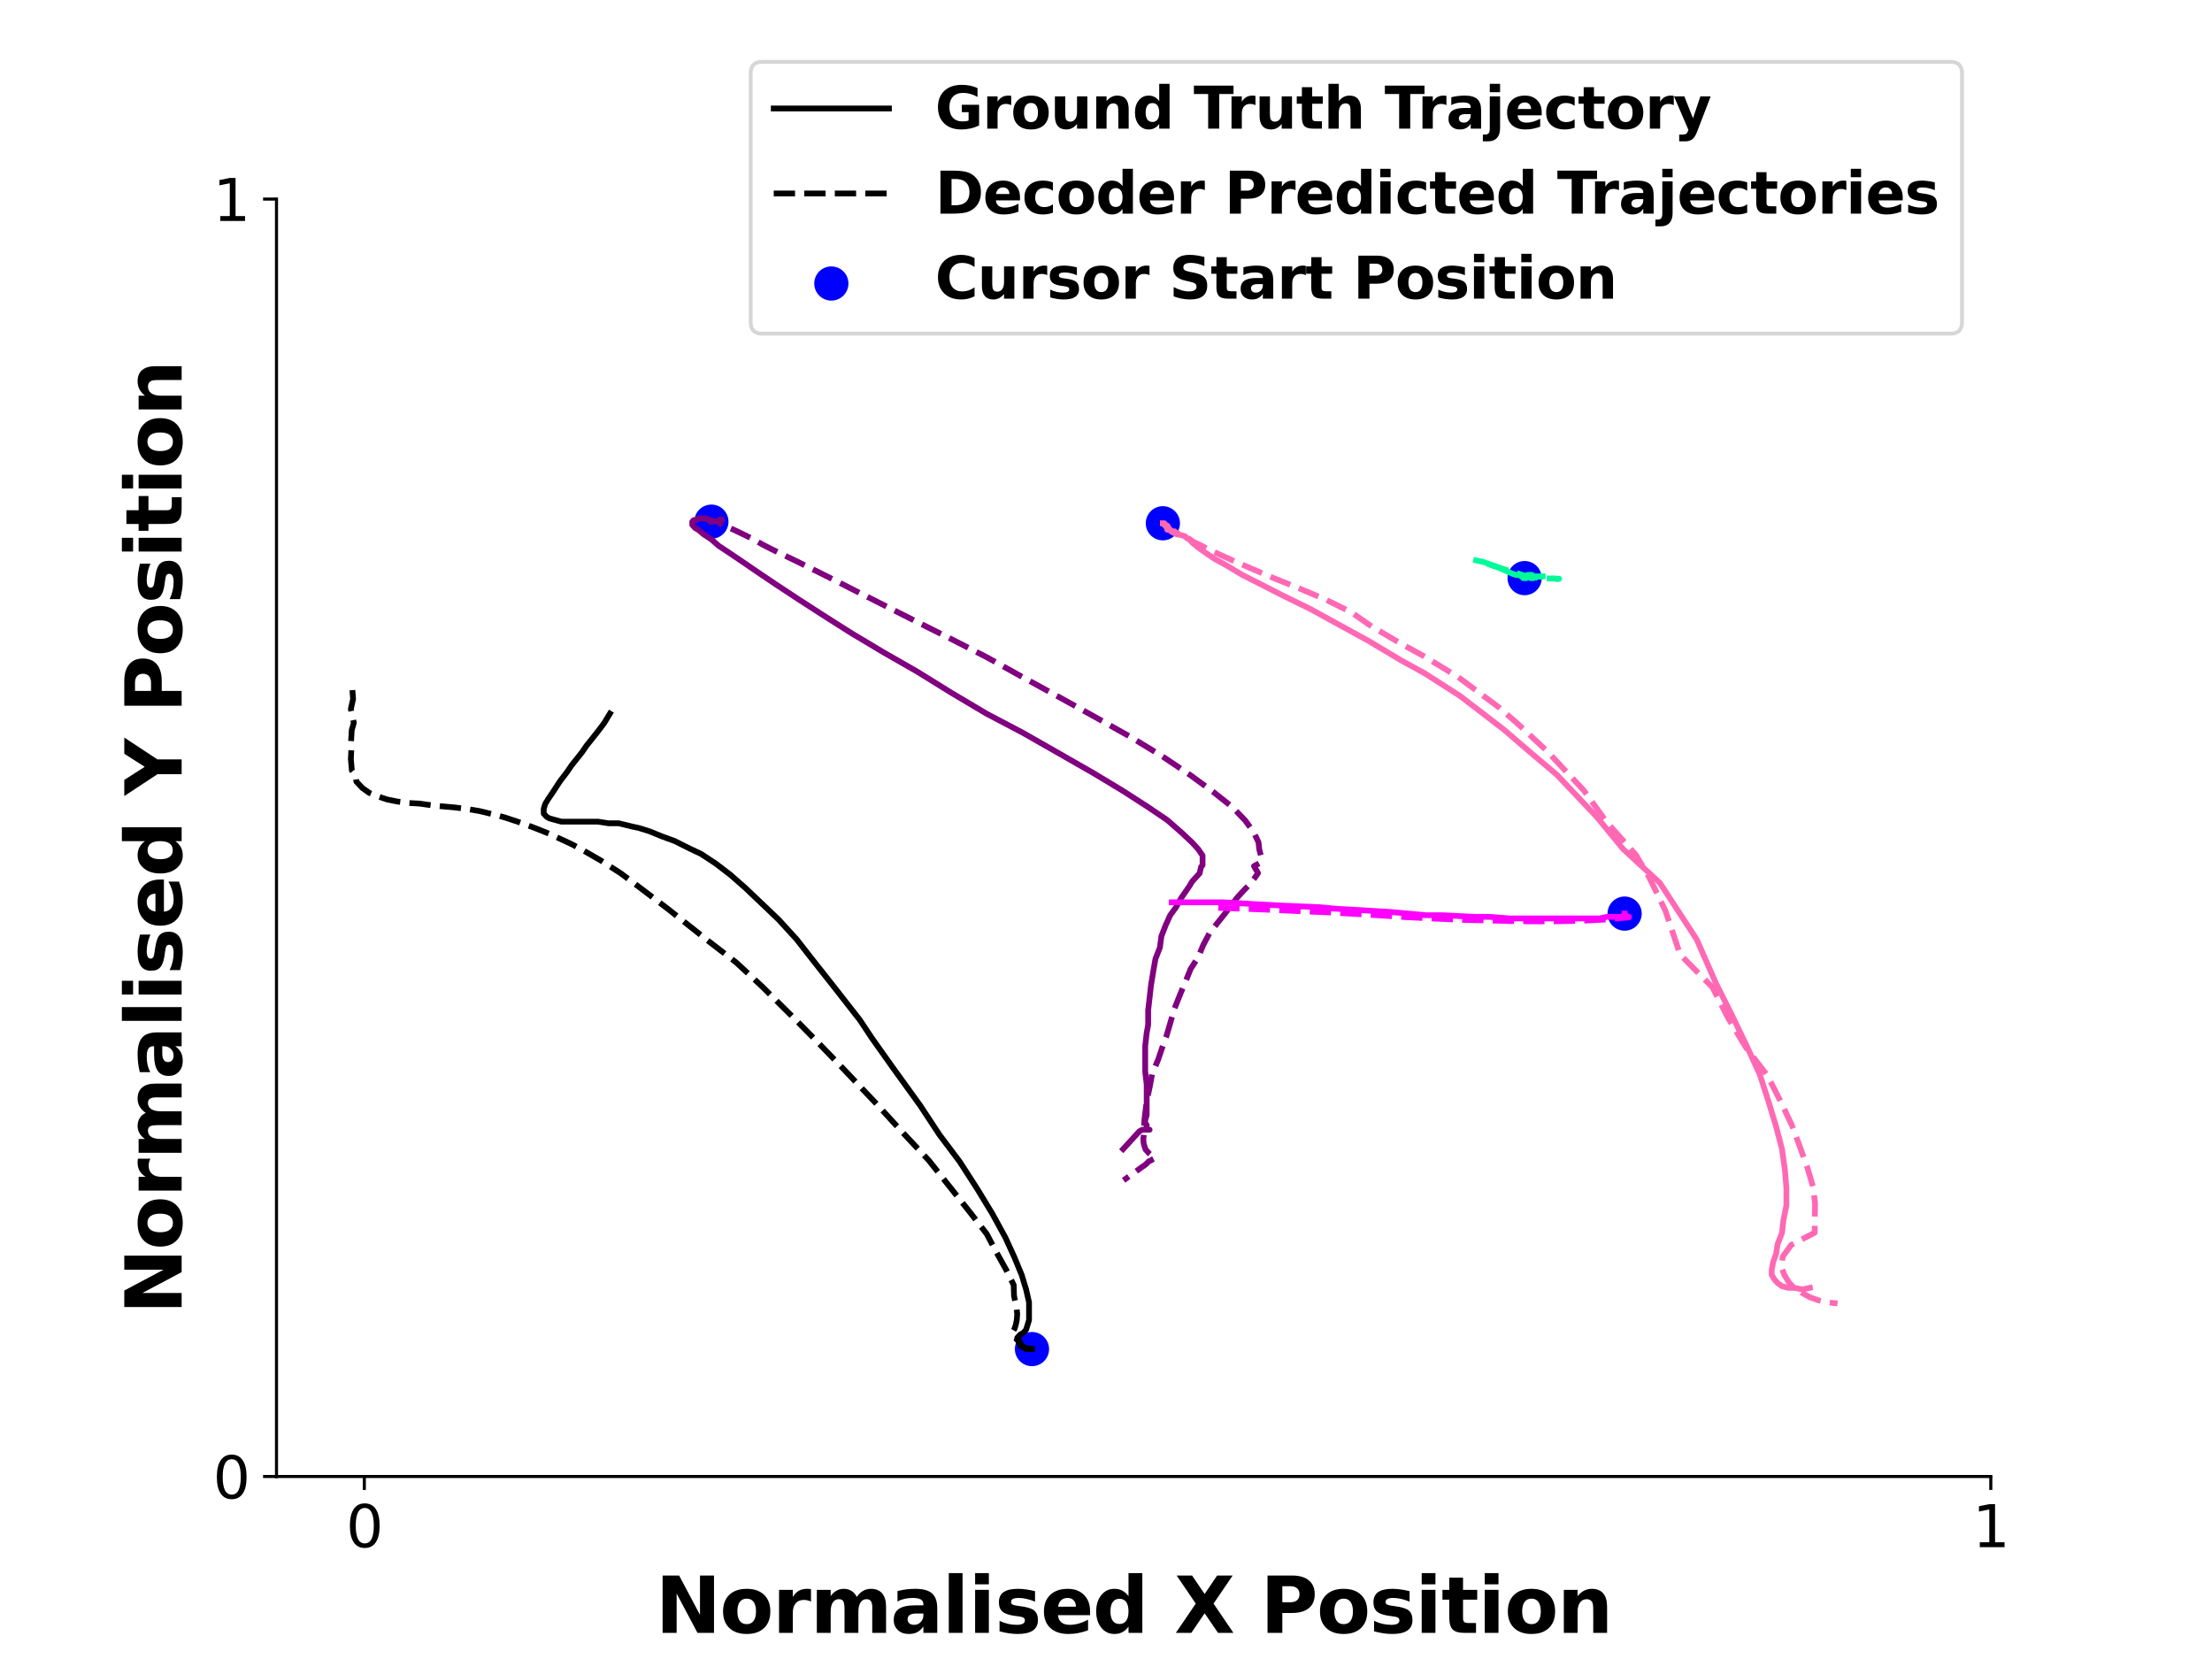 <?xml version="1.0" encoding="utf-8" standalone="no"?>
<!DOCTYPE svg PUBLIC "-//W3C//DTD SVG 1.1//EN"
  "http://www.w3.org/Graphics/SVG/1.1/DTD/svg11.dtd">
<svg xmlns:xlink="http://www.w3.org/1999/xlink" width="576pt" height="432pt" viewBox="0 0 576 432" xmlns="http://www.w3.org/2000/svg" version="1.1">
 <defs>
  <style type="text/css">*{stroke-linejoin: round; stroke-linecap: butt}</style>
 </defs>
 <g id="figure_1">
  <g id="patch_1">
   <path d="M 0 432 
L 576 432 
L 576 0 
L 0 0 
z
" style="fill: #ffffff"/>
  </g>
  <g id="axes_1">
   <g id="patch_2">
    <path d="M 72 384.48 
L 518.4 384.48 
L 518.4 51.84 
L 72 51.84 
z
" style="fill: #ffffff"/>
   </g>
   <g id="PathCollection_1">
    <defs>
     <path id="m615c0fd0ea" d="M 0 3.953 
C 1.048 3.953 2.054 3.536 2.795 2.795 
C 3.536 2.054 3.953 1.048 3.953 0 
C 3.953 -1.048 3.536 -2.054 2.795 -2.795 
C 2.054 -3.536 1.048 -3.953 0 -3.953 
C -1.048 -3.953 -2.054 -3.536 -2.795 -2.795 
C -3.536 -2.054 -3.953 -1.048 -3.953 0 
C -3.953 1.048 -3.536 2.054 -2.795 2.795 
C -2.054 3.536 -1.048 3.953 0 3.953 
z
" style="stroke: #0000ff"/>
    </defs>
    <g clip-path="url(#p5a84b5523d)">
     <use xlink:href="#m615c0fd0ea" x="268.725" y="351.3" style="fill: #0000ff; stroke: #0000ff"/>
    </g>
   </g>
   <g id="PathCollection_2">
    <g clip-path="url(#p5a84b5523d)">
     <use xlink:href="#m615c0fd0ea" x="397.009" y="150.54" style="fill: #0000ff; stroke: #0000ff"/>
    </g>
   </g>
   <g id="PathCollection_3">
    <g clip-path="url(#p5a84b5523d)">
     <use xlink:href="#m615c0fd0ea" x="185.244" y="135.84" style="fill: #0000ff; stroke: #0000ff"/>
    </g>
   </g>
   <g id="PathCollection_4">
    <g clip-path="url(#p5a84b5523d)">
     <use xlink:href="#m615c0fd0ea" x="302.806" y="136.26" style="fill: #0000ff; stroke: #0000ff"/>
    </g>
   </g>
   <g id="PathCollection_5">
    <g clip-path="url(#p5a84b5523d)">
     <use xlink:href="#m615c0fd0ea" x="423.049" y="237.9" style="fill: #0000ff; stroke: #0000ff"/>
    </g>
   </g>
   <g id="matplotlib.axis_1">
    <g id="xtick_1">
     <g id="line2d_1">
      <defs>
       <path id="maf8836e761" d="M 0 0 
L 0 3.5 
" style="stroke: #000000; stroke-width: 0.8"/>
      </defs>
      <g>
       <use xlink:href="#maf8836e761" x="94.871" y="384.48" style="stroke: #000000; stroke-width: 0.8"/>
      </g>
     </g>
     <g id="text_1">
      <!-- 0 -->
      <g transform="translate(90.099 402.878)scale(0.15 -0.15)">
       <defs>
        <path id="DejaVuSans-30" d="M 2034 4250 
Q 1547 4250 1301 3770 
Q 1056 3291 1056 2328 
Q 1056 1369 1301 889 
Q 1547 409 2034 409 
Q 2525 409 2770 889 
Q 3016 1369 3016 2328 
Q 3016 3291 2770 3770 
Q 2525 4250 2034 4250 
z
M 2034 4750 
Q 2819 4750 3233 4129 
Q 3647 3509 3647 2328 
Q 3647 1150 3233 529 
Q 2819 -91 2034 -91 
Q 1250 -91 836 529 
Q 422 1150 422 2328 
Q 422 3509 836 4129 
Q 1250 4750 2034 4750 
z
" transform="scale(0.016)"/>
       </defs>
       <use xlink:href="#DejaVuSans-30"/>
      </g>
     </g>
    </g>
    <g id="xtick_2">
     <g id="line2d_2">
      <g>
       <use xlink:href="#maf8836e761" x="518.4" y="384.48" style="stroke: #000000; stroke-width: 0.8"/>
      </g>
     </g>
     <g id="text_2">
      <!-- 1 -->
      <g transform="translate(513.628 402.878)scale(0.15 -0.15)">
       <defs>
        <path id="DejaVuSans-31" d="M 794 531 
L 1825 531 
L 1825 4091 
L 703 3866 
L 703 4441 
L 1819 4666 
L 2450 4666 
L 2450 531 
L 3481 531 
L 3481 0 
L 794 0 
L 794 531 
z
" transform="scale(0.016)"/>
       </defs>
       <use xlink:href="#DejaVuSans-31"/>
      </g>
     </g>
    </g>
    <g id="text_3">
     <!-- Normalised X Position -->
     <g transform="translate(170.664 425.194)scale(0.2 -0.2)">
      <defs>
       <path id="DejaVuSans-Bold-4e" d="M 588 4666 
L 1931 4666 
L 3628 1466 
L 3628 4666 
L 4769 4666 
L 4769 0 
L 3425 0 
L 1728 3200 
L 1728 0 
L 588 0 
L 588 4666 
z
" transform="scale(0.016)"/>
       <path id="DejaVuSans-Bold-6f" d="M 2203 2784 
Q 1831 2784 1636 2517 
Q 1441 2250 1441 1747 
Q 1441 1244 1636 976 
Q 1831 709 2203 709 
Q 2569 709 2762 976 
Q 2956 1244 2956 1747 
Q 2956 2250 2762 2517 
Q 2569 2784 2203 2784 
z
M 2203 3584 
Q 3106 3584 3614 3096 
Q 4122 2609 4122 1747 
Q 4122 884 3614 396 
Q 3106 -91 2203 -91 
Q 1297 -91 786 396 
Q 275 884 275 1747 
Q 275 2609 786 3096 
Q 1297 3584 2203 3584 
z
" transform="scale(0.016)"/>
       <path id="DejaVuSans-Bold-72" d="M 3138 2547 
Q 2991 2616 2845 2648 
Q 2700 2681 2553 2681 
Q 2122 2681 1889 2404 
Q 1656 2128 1656 1613 
L 1656 0 
L 538 0 
L 538 3500 
L 1656 3500 
L 1656 2925 
Q 1872 3269 2151 3426 
Q 2431 3584 2822 3584 
Q 2878 3584 2943 3579 
Q 3009 3575 3134 3559 
L 3138 2547 
z
" transform="scale(0.016)"/>
       <path id="DejaVuSans-Bold-6d" d="M 3781 2919 
Q 3994 3244 4286 3414 
Q 4578 3584 4928 3584 
Q 5531 3584 5847 3212 
Q 6163 2841 6163 2131 
L 6163 0 
L 5038 0 
L 5038 1825 
Q 5041 1866 5042 1909 
Q 5044 1953 5044 2034 
Q 5044 2406 4934 2573 
Q 4825 2741 4581 2741 
Q 4263 2741 4089 2478 
Q 3916 2216 3909 1719 
L 3909 0 
L 2784 0 
L 2784 1825 
Q 2784 2406 2684 2573 
Q 2584 2741 2328 2741 
Q 2006 2741 1831 2477 
Q 1656 2213 1656 1722 
L 1656 0 
L 531 0 
L 531 3500 
L 1656 3500 
L 1656 2988 
Q 1863 3284 2130 3434 
Q 2397 3584 2719 3584 
Q 3081 3584 3359 3409 
Q 3638 3234 3781 2919 
z
" transform="scale(0.016)"/>
       <path id="DejaVuSans-Bold-61" d="M 2106 1575 
Q 1756 1575 1579 1456 
Q 1403 1338 1403 1106 
Q 1403 894 1545 773 
Q 1688 653 1941 653 
Q 2256 653 2472 879 
Q 2688 1106 2688 1447 
L 2688 1575 
L 2106 1575 
z
M 3816 1997 
L 3816 0 
L 2688 0 
L 2688 519 
Q 2463 200 2181 54 
Q 1900 -91 1497 -91 
Q 953 -91 614 226 
Q 275 544 275 1050 
Q 275 1666 698 1953 
Q 1122 2241 2028 2241 
L 2688 2241 
L 2688 2328 
Q 2688 2594 2478 2717 
Q 2269 2841 1825 2841 
Q 1466 2841 1156 2769 
Q 847 2697 581 2553 
L 581 3406 
Q 941 3494 1303 3539 
Q 1666 3584 2028 3584 
Q 2975 3584 3395 3211 
Q 3816 2838 3816 1997 
z
" transform="scale(0.016)"/>
       <path id="DejaVuSans-Bold-6c" d="M 538 4863 
L 1656 4863 
L 1656 0 
L 538 0 
L 538 4863 
z
" transform="scale(0.016)"/>
       <path id="DejaVuSans-Bold-69" d="M 538 3500 
L 1656 3500 
L 1656 0 
L 538 0 
L 538 3500 
z
M 538 4863 
L 1656 4863 
L 1656 3950 
L 538 3950 
L 538 4863 
z
" transform="scale(0.016)"/>
       <path id="DejaVuSans-Bold-73" d="M 3272 3391 
L 3272 2541 
Q 2913 2691 2578 2766 
Q 2244 2841 1947 2841 
Q 1628 2841 1473 2761 
Q 1319 2681 1319 2516 
Q 1319 2381 1436 2309 
Q 1553 2238 1856 2203 
L 2053 2175 
Q 2913 2066 3209 1816 
Q 3506 1566 3506 1031 
Q 3506 472 3093 190 
Q 2681 -91 1863 -91 
Q 1516 -91 1145 -36 
Q 775 19 384 128 
L 384 978 
Q 719 816 1070 734 
Q 1422 653 1784 653 
Q 2113 653 2278 743 
Q 2444 834 2444 1013 
Q 2444 1163 2330 1236 
Q 2216 1309 1875 1350 
L 1678 1375 
Q 931 1469 631 1722 
Q 331 1975 331 2491 
Q 331 3047 712 3315 
Q 1094 3584 1881 3584 
Q 2191 3584 2531 3537 
Q 2872 3491 3272 3391 
z
" transform="scale(0.016)"/>
       <path id="DejaVuSans-Bold-65" d="M 4031 1759 
L 4031 1441 
L 1416 1441 
Q 1456 1047 1700 850 
Q 1944 653 2381 653 
Q 2734 653 3104 758 
Q 3475 863 3866 1075 
L 3866 213 
Q 3469 63 3072 -14 
Q 2675 -91 2278 -91 
Q 1328 -91 801 392 
Q 275 875 275 1747 
Q 275 2603 792 3093 
Q 1309 3584 2216 3584 
Q 3041 3584 3536 3087 
Q 4031 2591 4031 1759 
z
M 2881 2131 
Q 2881 2450 2695 2645 
Q 2509 2841 2209 2841 
Q 1884 2841 1681 2658 
Q 1478 2475 1428 2131 
L 2881 2131 
z
" transform="scale(0.016)"/>
       <path id="DejaVuSans-Bold-64" d="M 2919 2988 
L 2919 4863 
L 4044 4863 
L 4044 0 
L 2919 0 
L 2919 506 
Q 2688 197 2409 53 
Q 2131 -91 1766 -91 
Q 1119 -91 703 423 
Q 288 938 288 1747 
Q 288 2556 703 3070 
Q 1119 3584 1766 3584 
Q 2128 3584 2408 3439 
Q 2688 3294 2919 2988 
z
M 2181 722 
Q 2541 722 2730 984 
Q 2919 1247 2919 1747 
Q 2919 2247 2730 2509 
Q 2541 2772 2181 2772 
Q 1825 2772 1636 2509 
Q 1447 2247 1447 1747 
Q 1447 1247 1636 984 
Q 1825 722 2181 722 
z
" transform="scale(0.016)"/>
       <path id="DejaVuSans-Bold-20" transform="scale(0.016)"/>
       <path id="DejaVuSans-Bold-58" d="M 3188 2381 
L 4806 0 
L 3553 0 
L 2463 1594 
L 1381 0 
L 122 0 
L 1741 2381 
L 184 4666 
L 1441 4666 
L 2463 3163 
L 3481 4666 
L 4744 4666 
L 3188 2381 
z
" transform="scale(0.016)"/>
       <path id="DejaVuSans-Bold-50" d="M 588 4666 
L 2584 4666 
Q 3475 4666 3951 4270 
Q 4428 3875 4428 3144 
Q 4428 2409 3951 2014 
Q 3475 1619 2584 1619 
L 1791 1619 
L 1791 0 
L 588 0 
L 588 4666 
z
M 1791 3794 
L 1791 2491 
L 2456 2491 
Q 2806 2491 2997 2661 
Q 3188 2831 3188 3144 
Q 3188 3456 2997 3625 
Q 2806 3794 2456 3794 
L 1791 3794 
z
" transform="scale(0.016)"/>
       <path id="DejaVuSans-Bold-74" d="M 1759 4494 
L 1759 3500 
L 2913 3500 
L 2913 2700 
L 1759 2700 
L 1759 1216 
Q 1759 972 1856 886 
Q 1953 800 2241 800 
L 2816 800 
L 2816 0 
L 1856 0 
Q 1194 0 917 276 
Q 641 553 641 1216 
L 641 2700 
L 84 2700 
L 84 3500 
L 641 3500 
L 641 4494 
L 1759 4494 
z
" transform="scale(0.016)"/>
       <path id="DejaVuSans-Bold-6e" d="M 4056 2131 
L 4056 0 
L 2931 0 
L 2931 347 
L 2931 1631 
Q 2931 2084 2911 2256 
Q 2891 2428 2841 2509 
Q 2775 2619 2662 2680 
Q 2550 2741 2406 2741 
Q 2056 2741 1856 2470 
Q 1656 2200 1656 1722 
L 1656 0 
L 538 0 
L 538 3500 
L 1656 3500 
L 1656 2988 
Q 1909 3294 2193 3439 
Q 2478 3584 2822 3584 
Q 3428 3584 3742 3212 
Q 4056 2841 4056 2131 
z
" transform="scale(0.016)"/>
      </defs>
      <use xlink:href="#DejaVuSans-Bold-4e"/>
      <use xlink:href="#DejaVuSans-Bold-6f" x="83.691"/>
      <use xlink:href="#DejaVuSans-Bold-72" x="152.393"/>
      <use xlink:href="#DejaVuSans-Bold-6d" x="201.709"/>
      <use xlink:href="#DejaVuSans-Bold-61" x="305.908"/>
      <use xlink:href="#DejaVuSans-Bold-6c" x="373.389"/>
      <use xlink:href="#DejaVuSans-Bold-69" x="407.666"/>
      <use xlink:href="#DejaVuSans-Bold-73" x="441.943"/>
      <use xlink:href="#DejaVuSans-Bold-65" x="501.465"/>
      <use xlink:href="#DejaVuSans-Bold-64" x="569.287"/>
      <use xlink:href="#DejaVuSans-Bold-20" x="640.869"/>
      <use xlink:href="#DejaVuSans-Bold-58" x="675.684"/>
      <use xlink:href="#DejaVuSans-Bold-20" x="752.783"/>
      <use xlink:href="#DejaVuSans-Bold-50" x="787.598"/>
      <use xlink:href="#DejaVuSans-Bold-6f" x="860.889"/>
      <use xlink:href="#DejaVuSans-Bold-73" x="929.59"/>
      <use xlink:href="#DejaVuSans-Bold-69" x="989.111"/>
      <use xlink:href="#DejaVuSans-Bold-74" x="1023.389"/>
      <use xlink:href="#DejaVuSans-Bold-69" x="1071.191"/>
      <use xlink:href="#DejaVuSans-Bold-6f" x="1105.469"/>
      <use xlink:href="#DejaVuSans-Bold-6e" x="1174.17"/>
     </g>
    </g>
   </g>
   <g id="matplotlib.axis_2">
    <g id="ytick_1">
     <g id="line2d_3">
      <defs>
       <path id="m4d31ae661f" d="M 0 0 
L -3.5 0 
" style="stroke: #000000; stroke-width: 0.8"/>
      </defs>
      <g>
       <use xlink:href="#m4d31ae661f" x="72" y="384.48" style="stroke: #000000; stroke-width: 0.8"/>
      </g>
     </g>
     <g id="text_4">
      <!-- 0 -->
      <g transform="translate(55.456 390.179)scale(0.15 -0.15)">
       <use xlink:href="#DejaVuSans-30"/>
      </g>
     </g>
    </g>
    <g id="ytick_2">
     <g id="line2d_4">
      <g>
       <use xlink:href="#m4d31ae661f" x="72" y="51.84" style="stroke: #000000; stroke-width: 0.8"/>
      </g>
     </g>
     <g id="text_5">
      <!-- 1 -->
      <g transform="translate(55.456 57.539)scale(0.15 -0.15)">
       <use xlink:href="#DejaVuSans-31"/>
      </g>
     </g>
    </g>
    <g id="text_6">
     <!-- Normalised Y Position -->
     <g transform="translate(47.297 342.227)rotate(-90)scale(0.2 -0.2)">
      <defs>
       <path id="DejaVuSans-Bold-59" d="M -63 4666 
L 1253 4666 
L 2316 3003 
L 3378 4666 
L 4697 4666 
L 2919 1966 
L 2919 0 
L 1716 0 
L 1716 1966 
L -63 4666 
z
" transform="scale(0.016)"/>
      </defs>
      <use xlink:href="#DejaVuSans-Bold-4e"/>
      <use xlink:href="#DejaVuSans-Bold-6f" x="83.691"/>
      <use xlink:href="#DejaVuSans-Bold-72" x="152.393"/>
      <use xlink:href="#DejaVuSans-Bold-6d" x="201.709"/>
      <use xlink:href="#DejaVuSans-Bold-61" x="305.908"/>
      <use xlink:href="#DejaVuSans-Bold-6c" x="373.389"/>
      <use xlink:href="#DejaVuSans-Bold-69" x="407.666"/>
      <use xlink:href="#DejaVuSans-Bold-73" x="441.943"/>
      <use xlink:href="#DejaVuSans-Bold-65" x="501.465"/>
      <use xlink:href="#DejaVuSans-Bold-64" x="569.287"/>
      <use xlink:href="#DejaVuSans-Bold-20" x="640.869"/>
      <use xlink:href="#DejaVuSans-Bold-59" x="675.684"/>
      <use xlink:href="#DejaVuSans-Bold-20" x="748.096"/>
      <use xlink:href="#DejaVuSans-Bold-50" x="782.91"/>
      <use xlink:href="#DejaVuSans-Bold-6f" x="856.201"/>
      <use xlink:href="#DejaVuSans-Bold-73" x="924.902"/>
      <use xlink:href="#DejaVuSans-Bold-69" x="984.424"/>
      <use xlink:href="#DejaVuSans-Bold-74" x="1018.701"/>
      <use xlink:href="#DejaVuSans-Bold-69" x="1066.504"/>
      <use xlink:href="#DejaVuSans-Bold-6f" x="1100.781"/>
      <use xlink:href="#DejaVuSans-Bold-6e" x="1169.482"/>
     </g>
    </g>
   </g>
   <g id="line2d_5">
    <path d="M 268.725 351.3 
L 268.342 351.3 
L 267.959 351.3 
L 267.576 351.3 
L 267.576 351.3 
L 267.193 351.3 
L 266.81 350.88 
L 266.81 350.88 
L 266.427 350.88 
L 266.427 350.88 
L 266.044 350.46 
L 266.044 350.46 
L 266.044 350.46 
L 265.661 350.46 
L 265.661 350.04 
L 265.661 350.04 
L 265.661 349.62 
L 265.661 349.62 
L 265.278 349.62 
L 265.278 349.2 
L 265.278 349.2 
L 265.278 349.2 
L 265.278 348.78 
L 264.895 348.78 
L 264.895 348.78 
L 264.895 348.78 
L 264.895 348.78 
L 264.895 348.36 
L 264.895 348.36 
L 265.278 347.94 
L 265.661 347.52 
L 266.427 347.1 
L 267.193 346.26 
L 267.576 345 
L 267.959 343.74 
L 267.959 341.64 
L 267.959 339.12 
L 267.193 335.76 
L 266.044 331.98 
L 264.13 327.36 
L 261.832 322.32 
L 258.386 316.02 
L 254.556 309.72 
L 249.961 302.58 
L 244.6 295.44 
L 239.622 287.88 
L 232.346 277.8 
L 226.985 270.24 
L 223.921 265.62 
L 217.028 256.8 
L 212.05 250.5 
L 207.455 244.62 
L 202.86 239.58 
L 199.796 236.64 
L 194.052 231.18 
L 190.223 227.82 
L 186.393 224.88 
L 182.564 222.36 
L 179.883 221.1 
L 175.671 219 
L 172.225 217.74 
L 169.161 216.48 
L 166.481 215.64 
L 164.566 215.22 
L 161.119 214.38 
L 158.439 214.38 
L 155.758 213.96 
L 153.078 213.96 
L 151.546 213.96 
L 148.482 213.96 
L 146.185 213.96 
L 144.653 213.54 
L 143.121 213.12 
L 142.355 212.7 
L 141.59 211.86 
L 141.59 210.6 
L 141.973 209.34 
L 142.738 208.08 
L 143.887 206.4 
L 145.802 203.46 
L 147.717 200.94 
L 148.865 199.26 
L 151.546 195.9 
L 152.695 194.22 
L 155.375 190.86 
L 157.29 188.34 
L 158.822 185.82 
" clip-path="url(#p5a84b5523d)" style="fill: none; stroke: #000000; stroke-width: 1.5; stroke-linecap: square"/>
   </g>
   <g id="line2d_6">
    <path d="M 268.725 351.3 
L 268.437 351.263 
L 268.141 351.225 
L 267.819 351.173 
L 267.66 351.14 
L 267.346 351.054 
L 266.984 350.941 
L 266.748 350.84 
L 266.546 350.715 
L 266.313 350.6 
L 266.135 350.456 
L 266.08 350.335 
L 266.01 350.2 
L 265.844 350.026 
L 265.698 349.839 
L 265.556 349.641 
L 265.397 349.475 
L 265.294 349.308 
L 265.049 349.073 
L 264.933 348.972 
L 264.797 348.811 
L 264.629 348.618 
L 264.502 348.497 
L 264.28 348.356 
L 264.184 348.249 
L 264.11 348.194 
L 264.071 348.092 
L 263.679 347.877 
L 263.546 347.63 
L 263.603 347.289 
L 263.757 346.728 
L 264.194 345.963 
L 264.508 344.972 
L 264.774 343.706 
L 264.879 342.109 
L 264.63 340.035 
L 264.052 337.48 
L 263.965 334.614 
L 262.023 330.676 
L 259.515 326.184 
L 256.932 321.305 
L 252.39 315.434 
L 247.294 309.015 
L 241.858 302.167 
L 235.158 295.007 
L 228.436 287.656 
L 219.087 277.774 
L 212.105 270.545 
L 207.491 265.86 
L 198.434 256.866 
L 191.728 250.649 
L 184.7 245.225 
L 178.145 240.026 
L 174.099 236.817 
L 166.568 231.091 
L 161.617 227.389 
L 156.562 224.138 
L 151.813 221.399 
L 148.838 219.81 
L 143.007 217.104 
L 138.898 215.465 
L 135.068 214.064 
L 131.501 212.881 
L 129.206 212.241 
L 124.881 211.204 
L 121.639 210.65 
L 118.319 210.248 
L 115.217 209.974 
L 113.121 209.797 
L 109.231 209.251 
L 106.348 209.095 
L 103.417 208.711 
L 100.773 208.173 
L 98.093 207.269 
L 96.128 206.451 
L 94.381 205.203 
L 92.797 203.528 
L 92.562 201.735 
L 91.617 200.59 
L 91.362 197.665 
L 91.479 195.319 
L 91.382 193.66 
L 91.588 190.133 
L 92.136 188.228 
L 91.356 184.634 
L 91.946 182.015 
L 91.729 179.328 
" clip-path="url(#p5a84b5523d)" style="fill: none; stroke-dasharray: 5.55,2.4; stroke-dashoffset: 0; stroke: #000000; stroke-width: 1.5"/>
   </g>
   <g id="line2d_7">
    <path d="M 397.009 150.54 
L 397.009 150.54 
L 396.626 150.54 
L 396.626 150.12 
L 396.626 150.12 
L 396.243 150.12 
L 396.243 150.12 
L 396.243 150.12 
L 396.243 150.12 
L 396.243 150.12 
L 396.626 150.12 
L 396.626 150.12 
L 396.626 150.12 
L 397.009 150.12 
L 397.009 150.12 
L 397.392 150.12 
L 397.392 150.12 
L 397.775 150.12 
L 397.775 149.7 
L 398.158 149.7 
L 398.158 149.7 
L 398.158 149.7 
L 398.541 149.7 
L 398.541 149.7 
L 398.924 149.7 
L 398.924 150.12 
L 399.306 150.12 
L 399.306 150.12 
L 399.689 150.12 
L 399.689 150.12 
L 400.072 150.12 
L 400.072 150.12 
L 400.455 150.12 
L 400.455 150.12 
L 400.838 150.12 
L 400.838 150.12 
L 401.221 150.12 
L 401.604 150.12 
L 401.604 150.12 
L 401.604 150.12 
L 401.604 150.12 
L 401.604 150.12 
L 401.604 150.12 
L 401.604 150.12 
L 401.221 150.12 
L 401.221 150.12 
L 401.221 150.12 
L 400.838 150.12 
L 400.455 150.12 
L 400.455 150.12 
L 400.072 150.12 
L 400.072 150.12 
L 399.689 150.12 
L 399.306 150.54 
L 398.924 150.54 
L 398.924 150.54 
L 398.541 150.54 
L 398.158 150.12 
L 397.009 150.12 
L 396.243 150.12 
L 395.477 149.7 
L 394.711 149.7 
L 393.562 149.28 
L 391.648 148.44 
L 389.733 147.6 
L 386.287 146.34 
L 384.372 145.92 
" clip-path="url(#p5a84b5523d)" style="fill: none; stroke: #00fa9a; stroke-width: 1.5; stroke-linecap: square"/>
   </g>
   <g id="line2d_8">
    <path d="M 397.009 150.54 
L 397.238 150.393 
L 397.6 150.363 
L 398.044 150.325 
L 398.678 150.37 
L 398.813 150.251 
L 399.217 150.229 
L 399.486 150.222 
L 399.637 150.207 
L 399.772 150.19 
L 400.228 150.164 
L 400.613 150.165 
L 400.875 150.139 
L 401.189 150.106 
L 401.436 150.096 
L 401.889 150.072 
L 402.158 150.057 
L 402.382 150.05 
L 402.673 150.045 
L 402.872 150.051 
L 402.975 150.07 
L 403.663 150.096 
L 403.626 150.125 
L 403.882 150.163 
L 404.113 150.211 
L 404.312 150.303 
L 404.594 150.343 
L 404.63 150.395 
L 404.658 150.438 
L 404.596 150.485 
L 404.577 150.524 
L 404.616 150.581 
L 404.491 150.592 
L 404.538 150.625 
L 406.012 150.713 
L 405.435 150.79 
L 405.37 150.824 
L 405.482 150.825 
L 405.51 150.815 
L 405.601 150.795 
L 405.572 150.768 
L 405.507 150.75 
L 405.235 150.693 
L 405.142 150.69 
L 404.874 150.664 
L 404.563 150.641 
L 404.38 150.629 
L 403.993 150.613 
L 403.657 150.641 
L 403.339 150.622 
L 403.116 150.633 
L 402.865 150.631 
L 402.57 150.607 
L 402.238 150.595 
L 401.902 150.595 
L 401.678 150.595 
L 401.383 150.587 
L 400.995 150.562 
L 400.238 150.458 
L 399.506 150.337 
L 398.315 150.147 
L 397.128 149.941 
L 396.013 149.58 
L 394.348 149.073 
L 392.426 148.464 
L 389.01 147.38 
L 387.155 146.762 
" clip-path="url(#p5a84b5523d)" style="fill: none; stroke-dasharray: 5.55,2.4; stroke-dashoffset: 0; stroke: #00fa9a; stroke-width: 1.5"/>
   </g>
   <g id="line2d_9">
    <path d="M 185.244 135.84 
L 185.627 135.84 
L 185.627 135.84 
L 185.627 135.84 
L 185.627 135.84 
L 185.627 135.84 
L 185.627 135.84 
L 185.627 135.84 
L 185.627 135.84 
L 185.244 135.84 
L 185.244 135.84 
L 185.244 135.42 
L 184.862 135.42 
L 184.862 135.42 
L 184.479 135.42 
L 184.479 135.42 
L 184.096 135 
L 183.713 135 
L 183.713 135 
L 183.33 135 
L 182.947 135 
L 182.564 135 
L 182.181 135 
L 181.798 135 
L 181.415 135.42 
L 181.032 135.42 
L 180.649 135.42 
L 180.266 135.84 
L 180.266 135.84 
L 180.266 136.26 
L 180.266 136.68 
L 181.032 137.52 
L 181.798 137.94 
L 183.33 139.2 
L 185.244 140.46 
L 187.159 142.14 
L 189.074 143.4 
L 194.052 146.76 
L 197.116 148.86 
L 202.094 152.22 
L 207.838 156 
L 214.348 160.2 
L 221.624 164.82 
L 230.048 169.86 
L 238.856 174.9 
L 247.663 180.36 
L 256.854 185.82 
L 266.427 190.86 
L 276.001 196.32 
L 284.808 201.36 
L 292.467 205.98 
L 298.977 210.18 
L 303.955 213.54 
L 307.784 216.9 
L 310.465 219.42 
L 311.997 221.1 
L 313.146 222.78 
L 313.146 224.04 
L 313.146 225.3 
L 312.763 225.72 
L 312.38 227.4 
L 311.614 228.24 
L 310.465 229.5 
L 309.699 230.76 
L 308.55 232.44 
L 307.401 234.12 
L 306.253 236.22 
L 304.721 238.32 
L 303.572 240.84 
L 302.423 243.78 
L 302.04 246.72 
L 300.892 249.66 
L 300.509 251.76 
L 299.743 256.38 
L 299.36 259.74 
L 298.977 263.1 
L 298.977 266.88 
L 298.594 268.98 
L 298.211 272.34 
L 298.211 275.7 
L 298.211 279.06 
L 298.594 282.42 
L 298.594 284.94 
L 298.594 287.04 
L 298.594 289.14 
L 298.594 290.4 
L 298.211 291.66 
L 298.211 292.5 
L 298.594 292.92 
L 298.594 293.34 
L 298.594 293.76 
L 298.977 294.18 
L 298.977 294.18 
L 299.36 294.18 
L 299.36 294.18 
L 299.36 294.18 
L 299.36 294.18 
L 298.977 294.18 
L 298.594 294.18 
L 298.594 294.18 
L 298.211 294.18 
L 297.828 294.18 
L 297.445 294.18 
L 296.679 294.6 
L 296.296 295.02 
L 295.913 295.44 
L 295.53 295.86 
L 294.765 296.7 
L 294.382 297.12 
L 293.999 297.54 
L 293.233 298.38 
L 292.467 299.22 
" clip-path="url(#p5a84b5523d)" style="fill: none; stroke: #800080; stroke-width: 1.5; stroke-linecap: square"/>
   </g>
   <g id="line2d_10">
    <path d="M 185.244 135.84 
L 185.483 135.813 
L 185.74 135.791 
L 185.95 135.758 
L 186.113 135.741 
L 186.317 135.721 
L 186.559 135.711 
L 186.827 135.691 
L 186.953 135.684 
L 187.206 135.656 
L 187.365 135.625 
L 187.537 135.587 
L 187.664 135.545 
L 187.811 135.496 
L 187.893 135.441 
L 187.97 135.375 
L 188.021 135.319 
L 187.981 135.27 
L 187.927 135.23 
L 187.815 135.2 
L 187.721 135.191 
L 187.667 135.228 
L 187.499 135.281 
L 187.372 135.354 
L 187.272 135.458 
L 187.195 135.603 
L 187.07 135.77 
L 187.183 135.994 
L 187.407 136.257 
L 187.706 136.462 
L 188.444 136.832 
L 189.933 137.482 
L 191.008 137.918 
L 193.417 139.071 
L 195.856 140.271 
L 198.567 141.799 
L 200.906 143.001 
L 207.006 145.944 
L 210.498 147.663 
L 216.434 150.63 
L 223.091 154.015 
L 230.575 157.792 
L 238.777 161.932 
L 247.625 166.368 
L 256.894 171.109 
L 266.032 176.189 
L 275.629 181.432 
L 285.074 186.662 
L 294.388 191.898 
L 302.76 196.997 
L 310.016 201.882 
L 315.926 206.211 
L 320.895 210.148 
L 324.266 213.663 
L 326.47 216.717 
L 327.705 219.313 
L 327.922 221.242 
L 328.41 223.08 
L 328.257 224.607 
L 326.543 225.532 
L 327.589 227.355 
L 326.65 228.709 
L 325.504 230.178 
L 323.94 231.794 
L 322.261 233.611 
L 320.662 235.681 
L 318.942 237.939 
L 316.97 240.404 
L 314.9 243.098 
L 313.321 246.082 
L 312.057 249.165 
L 310.028 252.336 
L 309.142 254.542 
L 307.188 259.227 
L 305.77 262.802 
L 304.732 266.405 
L 303.673 270.01 
L 302.767 272.433 
L 301.553 275.996 
L 300.013 279.616 
L 299.465 282.663 
L 298.628 286.628 
L 298.279 289.294 
L 298.002 291.618 
L 297.884 293.651 
L 297.887 295.218 
L 297.723 296.564 
L 297.806 297.746 
L 298.076 298.652 
L 298.315 299.348 
L 298.844 299.912 
L 299.165 300.3 
L 299.496 300.571 
L 300.015 300.806 
L 300.338 300.913 
L 300.677 301.018 
L 300.87 301.108 
L 300.867 301.215 
L 300.761 301.387 
L 300.615 301.552 
L 300.47 301.719 
L 300.119 301.892 
L 299.761 302.151 
L 299.102 302.429 
L 298.681 302.903 
L 298.091 303.404 
L 297.304 303.933 
L 296.471 304.554 
L 295.824 305.027 
L 294.834 305.683 
L 293.88 306.396 
L 292.578 307.361 
" clip-path="url(#p5a84b5523d)" style="fill: none; stroke-dasharray: 5.55,2.4; stroke-dashoffset: 0; stroke: #800080; stroke-width: 1.5"/>
   </g>
   <g id="line2d_11">
    <path d="M 302.806 136.26 
L 303.189 136.26 
L 303.189 136.68 
L 303.572 136.68 
L 303.572 136.68 
L 303.572 137.1 
L 303.572 137.1 
L 303.572 137.1 
L 303.955 137.52 
L 303.955 137.52 
L 303.955 137.52 
L 303.955 137.94 
L 304.338 137.94 
L 304.338 137.94 
L 304.338 137.94 
L 304.721 137.94 
L 304.721 137.94 
L 305.104 138.36 
L 305.104 138.36 
L 305.487 138.36 
L 305.487 138.36 
L 305.87 138.36 
L 306.253 138.78 
L 306.636 138.78 
L 307.019 139.2 
L 308.55 139.62 
L 308.933 140.04 
L 309.699 140.46 
L 310.465 141.3 
L 311.997 142.56 
L 313.146 143.4 
L 316.209 145.5 
L 319.273 147.18 
L 323.485 149.7 
L 328.463 152.22 
L 334.207 155.16 
L 341.1 158.52 
L 348.759 162.72 
L 356.417 166.92 
L 364.842 171.96 
L 370.969 175.32 
L 380.16 181.2 
L 391.648 190.02 
L 397.009 194.64 
L 405.433 201.78 
L 415.773 212.7 
L 422.666 221.1 
L 432.239 229.92 
L 436.068 235.8 
L 441.813 244.62 
L 446.791 255.96 
L 451.003 264.36 
L 454.832 272.34 
L 458.279 279.9 
L 460.576 287.04 
L 462.491 293.34 
L 464.023 299.22 
L 464.789 304.68 
L 465.172 309.3 
L 465.172 313.92 
L 464.406 317.7 
L 464.023 321.06 
L 462.874 324 
L 462.491 326.52 
L 461.725 328.62 
L 461.342 330.72 
L 461.342 331.98 
L 462.108 333.24 
L 462.874 334.08 
L 464.023 334.92 
L 465.555 335.34 
L 467.086 335.34 
L 469.384 335.76 
L 471.299 335.34 
" clip-path="url(#p5a84b5523d)" style="fill: none; stroke: #ff69b4; stroke-width: 1.5; stroke-linecap: square"/>
   </g>
   <g id="line2d_12">
    <path d="M 302.806 136.26 
L 303.047 136.413 
L 303.374 136.622 
L 303.715 136.797 
L 304.002 136.91 
L 304.131 137.084 
L 304.029 137.101 
L 304.237 137.347 
L 304.307 137.546 
L 304.341 137.69 
L 304.372 137.809 
L 304.449 137.913 
L 304.498 137.972 
L 304.58 138.072 
L 304.649 138.116 
L 304.732 138.174 
L 304.811 138.224 
L 304.886 138.293 
L 304.959 138.347 
L 304.998 138.396 
L 305.146 138.479 
L 305.343 138.599 
L 305.514 138.682 
L 305.908 138.879 
L 306.32 139.097 
L 307.787 139.522 
L 308.626 139.854 
L 309.787 140.385 
L 310.735 141.082 
L 312.812 142.05 
L 314.124 142.776 
L 317.991 144.575 
L 321.641 146.241 
L 326.151 148.18 
L 331.55 150.487 
L 338.009 153.089 
L 345.247 156.152 
L 351.896 159.439 
L 357.156 163.116 
L 364.721 167.559 
L 370.707 170.83 
L 379.601 176.23 
L 390.34 184.219 
L 395.323 188.569 
L 402.895 195.629 
L 412.396 205.799 
L 418.28 213.965 
L 426.004 222.636 
L 429.412 228.399 
L 433.649 237.098 
L 437.509 248.574 
L 445.902 257.073 
L 450.029 265.151 
L 454.687 272.837 
L 460.278 280.146 
L 463.636 286.743 
L 466.636 293.086 
L 468.766 298.833 
L 470.664 304.134 
L 472.099 308.99 
L 472.645 313.364 
L 472.564 317.356 
L 472.552 320.983 
L 466.427 324.171 
L 464.217 327.226 
L 463.864 329.833 
L 464.656 331.996 
L 465.778 333.868 
L 467.212 335.452 
L 469.442 336.788 
L 471.357 337.826 
L 473.441 338.569 
L 476.245 339.195 
L 478.481 339.399 
" clip-path="url(#p5a84b5523d)" style="fill: none; stroke-dasharray: 5.55,2.4; stroke-dashoffset: 0; stroke: #ff69b4; stroke-width: 1.5"/>
   </g>
   <g id="line2d_13">
    <path d="M 423.049 237.9 
L 423.049 237.9 
L 423.049 237.9 
L 423.049 237.9 
L 423.049 237.9 
L 423.049 237.9 
L 423.049 237.9 
L 423.049 237.9 
L 423.049 237.9 
L 423.049 237.9 
L 423.049 238.32 
L 423.049 238.32 
L 423.049 238.32 
L 423.432 238.32 
L 423.432 238.32 
L 423.432 238.32 
L 423.432 238.32 
L 423.432 238.74 
L 423.814 238.74 
L 423.814 238.74 
L 423.814 238.74 
L 424.197 238.74 
L 424.197 238.74 
L 424.197 238.74 
L 423.814 238.74 
L 423.814 238.74 
L 423.049 238.74 
L 422.666 238.74 
L 421.517 238.74 
L 420.368 238.74 
L 418.453 238.74 
L 416.539 239.16 
L 413.858 239.16 
L 411.56 239.16 
L 408.114 239.16 
L 403.136 239.16 
L 398.158 239.16 
L 393.179 239.16 
L 387.818 238.74 
L 383.989 238.74 
L 375.564 238.32 
L 371.352 238.32 
L 362.162 237.48 
L 355.269 237.06 
L 347.993 236.64 
L 343.398 236.22 
L 333.441 235.8 
L 325.782 235.38 
L 318.507 234.96 
L 311.614 234.96 
L 305.104 234.96 
" clip-path="url(#p5a84b5523d)" style="fill: none; stroke: #ff00ff; stroke-width: 1.5; stroke-linecap: square"/>
   </g>
   <g id="line2d_14">
    <path d="M 423.049 237.9 
L 422.988 237.937 
L 422.949 237.976 
L 422.922 238.014 
L 422.924 238.046 
L 422.922 238.096 
L 422.913 238.161 
L 422.948 238.215 
L 422.953 238.277 
L 422.969 238.324 
L 422.983 238.379 
L 423.001 238.432 
L 423.051 238.497 
L 423.128 238.557 
L 423.156 238.596 
L 423.245 238.688 
L 423.338 238.738 
L 423.481 238.793 
L 423.663 238.837 
L 423.813 238.874 
L 423.967 238.894 
L 424.092 238.914 
L 424.122 238.916 
L 424.127 238.915 
L 424.078 238.912 
L 423.967 238.911 
L 423.796 238.926 
L 423.427 238.958 
L 422.744 238.993 
L 421.881 239.081 
L 420.592 239.207 
L 419.004 239.346 
L 416.949 239.509 
L 415.39 239.584 
L 412.704 239.72 
L 408.389 239.837 
L 404.58 239.911 
L 400.427 239.916 
L 395.774 239.892 
L 392.454 239.817 
L 385.144 239.626 
L 381.346 239.554 
L 372.975 239.169 
L 366.314 238.83 
L 359.832 238.405 
L 355.379 238.129 
L 346.122 237.59 
L 338.289 237.259 
L 330.787 236.908 
L 323.676 236.623 
L 316.826 236.389 
" clip-path="url(#p5a84b5523d)" style="fill: none; stroke-dasharray: 5.55,2.4; stroke-dashoffset: 0; stroke: #ff00ff; stroke-width: 1.5"/>
   </g>
   <g id="patch_3">
    <path d="M 72 384.48 
L 72 51.84 
" style="fill: none; stroke: #000000; stroke-width: 0.8; stroke-linejoin: miter; stroke-linecap: square"/>
   </g>
   <g id="patch_4">
    <path d="M 72 384.48 
L 518.4 384.48 
" style="fill: none; stroke: #000000; stroke-width: 0.8; stroke-linejoin: miter; stroke-linecap: square"/>
   </g>
   <g id="legend_1">
    <g id="patch_5">
     <path d="M 198.48 86.883 
L 507.9 86.883 
Q 510.9 86.883 510.9 83.883 
L 510.9 19.097 
Q 510.9 16.097 507.9 16.097 
L 198.48 16.097 
Q 195.48 16.097 195.48 19.097 
L 195.48 83.883 
Q 195.48 86.883 198.48 86.883 
z
" style="fill: #ffffff; opacity: 0.8; stroke: #cccccc; stroke-linejoin: miter"/>
    </g>
    <g id="line2d_15">
     <path d="M 201.48 28.244 
L 216.48 28.244 
L 231.48 28.244 
" style="fill: none; stroke: #000000; stroke-width: 1.5; stroke-linecap: square"/>
    </g>
    <g id="text_7">
     <!-- Ground Truth Trajectory -->
     <g transform="translate(243.48 33.494)scale(0.15 -0.15)">
      <defs>
       <path id="DejaVuSans-Bold-47" d="M 4781 347 
Q 4331 128 3847 18 
Q 3363 -91 2847 -91 
Q 1681 -91 1000 561 
Q 319 1213 319 2328 
Q 319 3456 1012 4103 
Q 1706 4750 2913 4750 
Q 3378 4750 3804 4662 
Q 4231 4575 4609 4403 
L 4609 3438 
Q 4219 3659 3833 3768 
Q 3447 3878 3059 3878 
Q 2341 3878 1952 3476 
Q 1563 3075 1563 2328 
Q 1563 1588 1938 1184 
Q 2313 781 3003 781 
Q 3191 781 3352 804 
Q 3513 828 3641 878 
L 3641 1784 
L 2906 1784 
L 2906 2591 
L 4781 2591 
L 4781 347 
z
" transform="scale(0.016)"/>
       <path id="DejaVuSans-Bold-75" d="M 500 1363 
L 500 3500 
L 1625 3500 
L 1625 3150 
Q 1625 2866 1622 2436 
Q 1619 2006 1619 1863 
Q 1619 1441 1641 1255 
Q 1663 1069 1716 984 
Q 1784 875 1895 815 
Q 2006 756 2150 756 
Q 2500 756 2700 1025 
Q 2900 1294 2900 1772 
L 2900 3500 
L 4019 3500 
L 4019 0 
L 2900 0 
L 2900 506 
Q 2647 200 2364 54 
Q 2081 -91 1741 -91 
Q 1134 -91 817 281 
Q 500 653 500 1363 
z
" transform="scale(0.016)"/>
       <path id="DejaVuSans-Bold-54" d="M 31 4666 
L 4331 4666 
L 4331 3756 
L 2784 3756 
L 2784 0 
L 1581 0 
L 1581 3756 
L 31 3756 
L 31 4666 
z
" transform="scale(0.016)"/>
       <path id="DejaVuSans-Bold-68" d="M 4056 2131 
L 4056 0 
L 2931 0 
L 2931 347 
L 2931 1625 
Q 2931 2084 2911 2256 
Q 2891 2428 2841 2509 
Q 2775 2619 2662 2680 
Q 2550 2741 2406 2741 
Q 2056 2741 1856 2470 
Q 1656 2200 1656 1722 
L 1656 0 
L 538 0 
L 538 4863 
L 1656 4863 
L 1656 2988 
Q 1909 3294 2193 3439 
Q 2478 3584 2822 3584 
Q 3428 3584 3742 3212 
Q 4056 2841 4056 2131 
z
" transform="scale(0.016)"/>
       <path id="DejaVuSans-Bold-6a" d="M 538 3500 
L 1656 3500 
L 1656 63 
Q 1656 -641 1318 -1011 
Q 981 -1381 341 -1381 
L -213 -1381 
L -213 -647 
L -19 -647 
Q 300 -647 419 -503 
Q 538 -359 538 63 
L 538 3500 
z
M 538 4863 
L 1656 4863 
L 1656 3950 
L 538 3950 
L 538 4863 
z
" transform="scale(0.016)"/>
       <path id="DejaVuSans-Bold-63" d="M 3366 3391 
L 3366 2478 
Q 3138 2634 2908 2709 
Q 2678 2784 2431 2784 
Q 1963 2784 1702 2511 
Q 1441 2238 1441 1747 
Q 1441 1256 1702 982 
Q 1963 709 2431 709 
Q 2694 709 2930 787 
Q 3166 866 3366 1019 
L 3366 103 
Q 3103 6 2833 -42 
Q 2563 -91 2291 -91 
Q 1344 -91 809 395 
Q 275 881 275 1747 
Q 275 2613 809 3098 
Q 1344 3584 2291 3584 
Q 2566 3584 2833 3536 
Q 3100 3488 3366 3391 
z
" transform="scale(0.016)"/>
       <path id="DejaVuSans-Bold-79" d="M 78 3500 
L 1197 3500 
L 2138 1125 
L 2938 3500 
L 4056 3500 
L 2584 -331 
Q 2363 -916 2067 -1148 
Q 1772 -1381 1288 -1381 
L 641 -1381 
L 641 -647 
L 991 -647 
Q 1275 -647 1404 -556 
Q 1534 -466 1606 -231 
L 1638 -134 
L 78 3500 
z
" transform="scale(0.016)"/>
      </defs>
      <use xlink:href="#DejaVuSans-Bold-47"/>
      <use xlink:href="#DejaVuSans-Bold-72" x="82.08"/>
      <use xlink:href="#DejaVuSans-Bold-6f" x="131.396"/>
      <use xlink:href="#DejaVuSans-Bold-75" x="200.098"/>
      <use xlink:href="#DejaVuSans-Bold-6e" x="271.289"/>
      <use xlink:href="#DejaVuSans-Bold-64" x="342.48"/>
      <use xlink:href="#DejaVuSans-Bold-20" x="414.062"/>
      <use xlink:href="#DejaVuSans-Bold-54" x="448.877"/>
      <use xlink:href="#DejaVuSans-Bold-72" x="506.09"/>
      <use xlink:href="#DejaVuSans-Bold-75" x="555.406"/>
      <use xlink:href="#DejaVuSans-Bold-74" x="626.598"/>
      <use xlink:href="#DejaVuSans-Bold-68" x="674.4"/>
      <use xlink:href="#DejaVuSans-Bold-20" x="745.592"/>
      <use xlink:href="#DejaVuSans-Bold-54" x="780.406"/>
      <use xlink:href="#DejaVuSans-Bold-72" x="837.619"/>
      <use xlink:href="#DejaVuSans-Bold-61" x="886.936"/>
      <use xlink:href="#DejaVuSans-Bold-6a" x="954.416"/>
      <use xlink:href="#DejaVuSans-Bold-65" x="988.693"/>
      <use xlink:href="#DejaVuSans-Bold-63" x="1056.516"/>
      <use xlink:href="#DejaVuSans-Bold-74" x="1115.793"/>
      <use xlink:href="#DejaVuSans-Bold-6f" x="1163.596"/>
      <use xlink:href="#DejaVuSans-Bold-72" x="1232.297"/>
      <use xlink:href="#DejaVuSans-Bold-79" x="1281.613"/>
     </g>
    </g>
    <g id="line2d_16">
     <path d="M 201.48 50.379 
L 216.48 50.379 
L 231.48 50.379 
" style="fill: none; stroke-dasharray: 5.55,2.4; stroke-dashoffset: 0; stroke: #000000; stroke-width: 1.5"/>
    </g>
    <g id="text_8">
     <!-- Decoder Predicted Trajectories -->
     <g transform="translate(243.48 55.629)scale(0.15 -0.15)">
      <defs>
       <path id="DejaVuSans-Bold-44" d="M 1791 3756 
L 1791 909 
L 2222 909 
Q 2959 909 3348 1275 
Q 3738 1641 3738 2338 
Q 3738 3031 3350 3393 
Q 2963 3756 2222 3756 
L 1791 3756 
z
M 588 4666 
L 1856 4666 
Q 2919 4666 3439 4514 
Q 3959 4363 4331 4000 
Q 4659 3684 4818 3271 
Q 4978 2859 4978 2338 
Q 4978 1809 4818 1395 
Q 4659 981 4331 666 
Q 3956 303 3431 151 
Q 2906 0 1856 0 
L 588 0 
L 588 4666 
z
" transform="scale(0.016)"/>
      </defs>
      <use xlink:href="#DejaVuSans-Bold-44"/>
      <use xlink:href="#DejaVuSans-Bold-65" x="83.008"/>
      <use xlink:href="#DejaVuSans-Bold-63" x="150.83"/>
      <use xlink:href="#DejaVuSans-Bold-6f" x="210.107"/>
      <use xlink:href="#DejaVuSans-Bold-64" x="278.809"/>
      <use xlink:href="#DejaVuSans-Bold-65" x="350.391"/>
      <use xlink:href="#DejaVuSans-Bold-72" x="418.213"/>
      <use xlink:href="#DejaVuSans-Bold-20" x="467.529"/>
      <use xlink:href="#DejaVuSans-Bold-50" x="502.344"/>
      <use xlink:href="#DejaVuSans-Bold-72" x="575.635"/>
      <use xlink:href="#DejaVuSans-Bold-65" x="624.951"/>
      <use xlink:href="#DejaVuSans-Bold-64" x="692.773"/>
      <use xlink:href="#DejaVuSans-Bold-69" x="764.355"/>
      <use xlink:href="#DejaVuSans-Bold-63" x="798.633"/>
      <use xlink:href="#DejaVuSans-Bold-74" x="857.91"/>
      <use xlink:href="#DejaVuSans-Bold-65" x="905.713"/>
      <use xlink:href="#DejaVuSans-Bold-64" x="973.535"/>
      <use xlink:href="#DejaVuSans-Bold-20" x="1045.117"/>
      <use xlink:href="#DejaVuSans-Bold-54" x="1079.932"/>
      <use xlink:href="#DejaVuSans-Bold-72" x="1137.145"/>
      <use xlink:href="#DejaVuSans-Bold-61" x="1186.461"/>
      <use xlink:href="#DejaVuSans-Bold-6a" x="1253.941"/>
      <use xlink:href="#DejaVuSans-Bold-65" x="1288.219"/>
      <use xlink:href="#DejaVuSans-Bold-63" x="1356.041"/>
      <use xlink:href="#DejaVuSans-Bold-74" x="1415.318"/>
      <use xlink:href="#DejaVuSans-Bold-6f" x="1463.121"/>
      <use xlink:href="#DejaVuSans-Bold-72" x="1531.822"/>
      <use xlink:href="#DejaVuSans-Bold-69" x="1581.139"/>
      <use xlink:href="#DejaVuSans-Bold-65" x="1615.416"/>
      <use xlink:href="#DejaVuSans-Bold-73" x="1683.238"/>
     </g>
    </g>
    <g id="PathCollection_6">
     <g>
      <use xlink:href="#m615c0fd0ea" x="216.48" y="73.826" style="fill: #0000ff; stroke: #0000ff"/>
     </g>
    </g>
    <g id="text_9">
     <!-- Cursor Start Position -->
     <g transform="translate(243.48 77.763)scale(0.15 -0.15)">
      <defs>
       <path id="DejaVuSans-Bold-43" d="M 4288 256 
Q 3956 84 3597 -3 
Q 3238 -91 2847 -91 
Q 1681 -91 1000 561 
Q 319 1213 319 2328 
Q 319 3447 1000 4098 
Q 1681 4750 2847 4750 
Q 3238 4750 3597 4662 
Q 3956 4575 4288 4403 
L 4288 3438 
Q 3953 3666 3628 3772 
Q 3303 3878 2944 3878 
Q 2300 3878 1931 3465 
Q 1563 3053 1563 2328 
Q 1563 1606 1931 1193 
Q 2300 781 2944 781 
Q 3303 781 3628 887 
Q 3953 994 4288 1222 
L 4288 256 
z
" transform="scale(0.016)"/>
       <path id="DejaVuSans-Bold-53" d="M 3834 4519 
L 3834 3531 
Q 3450 3703 3084 3790 
Q 2719 3878 2394 3878 
Q 1963 3878 1756 3759 
Q 1550 3641 1550 3391 
Q 1550 3203 1689 3098 
Q 1828 2994 2194 2919 
L 2706 2816 
Q 3484 2659 3812 2340 
Q 4141 2022 4141 1434 
Q 4141 663 3683 286 
Q 3225 -91 2284 -91 
Q 1841 -91 1394 -6 
Q 947 78 500 244 
L 500 1259 
Q 947 1022 1364 901 
Q 1781 781 2169 781 
Q 2563 781 2772 912 
Q 2981 1044 2981 1288 
Q 2981 1506 2839 1625 
Q 2697 1744 2272 1838 
L 1806 1941 
Q 1106 2091 782 2419 
Q 459 2747 459 3303 
Q 459 4000 909 4375 
Q 1359 4750 2203 4750 
Q 2588 4750 2994 4692 
Q 3400 4634 3834 4519 
z
" transform="scale(0.016)"/>
      </defs>
      <use xlink:href="#DejaVuSans-Bold-43"/>
      <use xlink:href="#DejaVuSans-Bold-75" x="73.389"/>
      <use xlink:href="#DejaVuSans-Bold-72" x="144.58"/>
      <use xlink:href="#DejaVuSans-Bold-73" x="193.896"/>
      <use xlink:href="#DejaVuSans-Bold-6f" x="253.418"/>
      <use xlink:href="#DejaVuSans-Bold-72" x="322.119"/>
      <use xlink:href="#DejaVuSans-Bold-20" x="371.436"/>
      <use xlink:href="#DejaVuSans-Bold-53" x="406.25"/>
      <use xlink:href="#DejaVuSans-Bold-74" x="478.271"/>
      <use xlink:href="#DejaVuSans-Bold-61" x="526.074"/>
      <use xlink:href="#DejaVuSans-Bold-72" x="593.555"/>
      <use xlink:href="#DejaVuSans-Bold-74" x="642.871"/>
      <use xlink:href="#DejaVuSans-Bold-20" x="690.674"/>
      <use xlink:href="#DejaVuSans-Bold-50" x="725.488"/>
      <use xlink:href="#DejaVuSans-Bold-6f" x="798.779"/>
      <use xlink:href="#DejaVuSans-Bold-73" x="867.48"/>
      <use xlink:href="#DejaVuSans-Bold-69" x="927.002"/>
      <use xlink:href="#DejaVuSans-Bold-74" x="961.279"/>
      <use xlink:href="#DejaVuSans-Bold-69" x="1009.082"/>
      <use xlink:href="#DejaVuSans-Bold-6f" x="1043.359"/>
      <use xlink:href="#DejaVuSans-Bold-6e" x="1112.061"/>
     </g>
    </g>
   </g>
  </g>
 </g>
 <defs>
  <clipPath id="p5a84b5523d">
   <rect x="72" y="51.84" width="446.4" height="332.64"/>
  </clipPath>
 </defs>
</svg>
